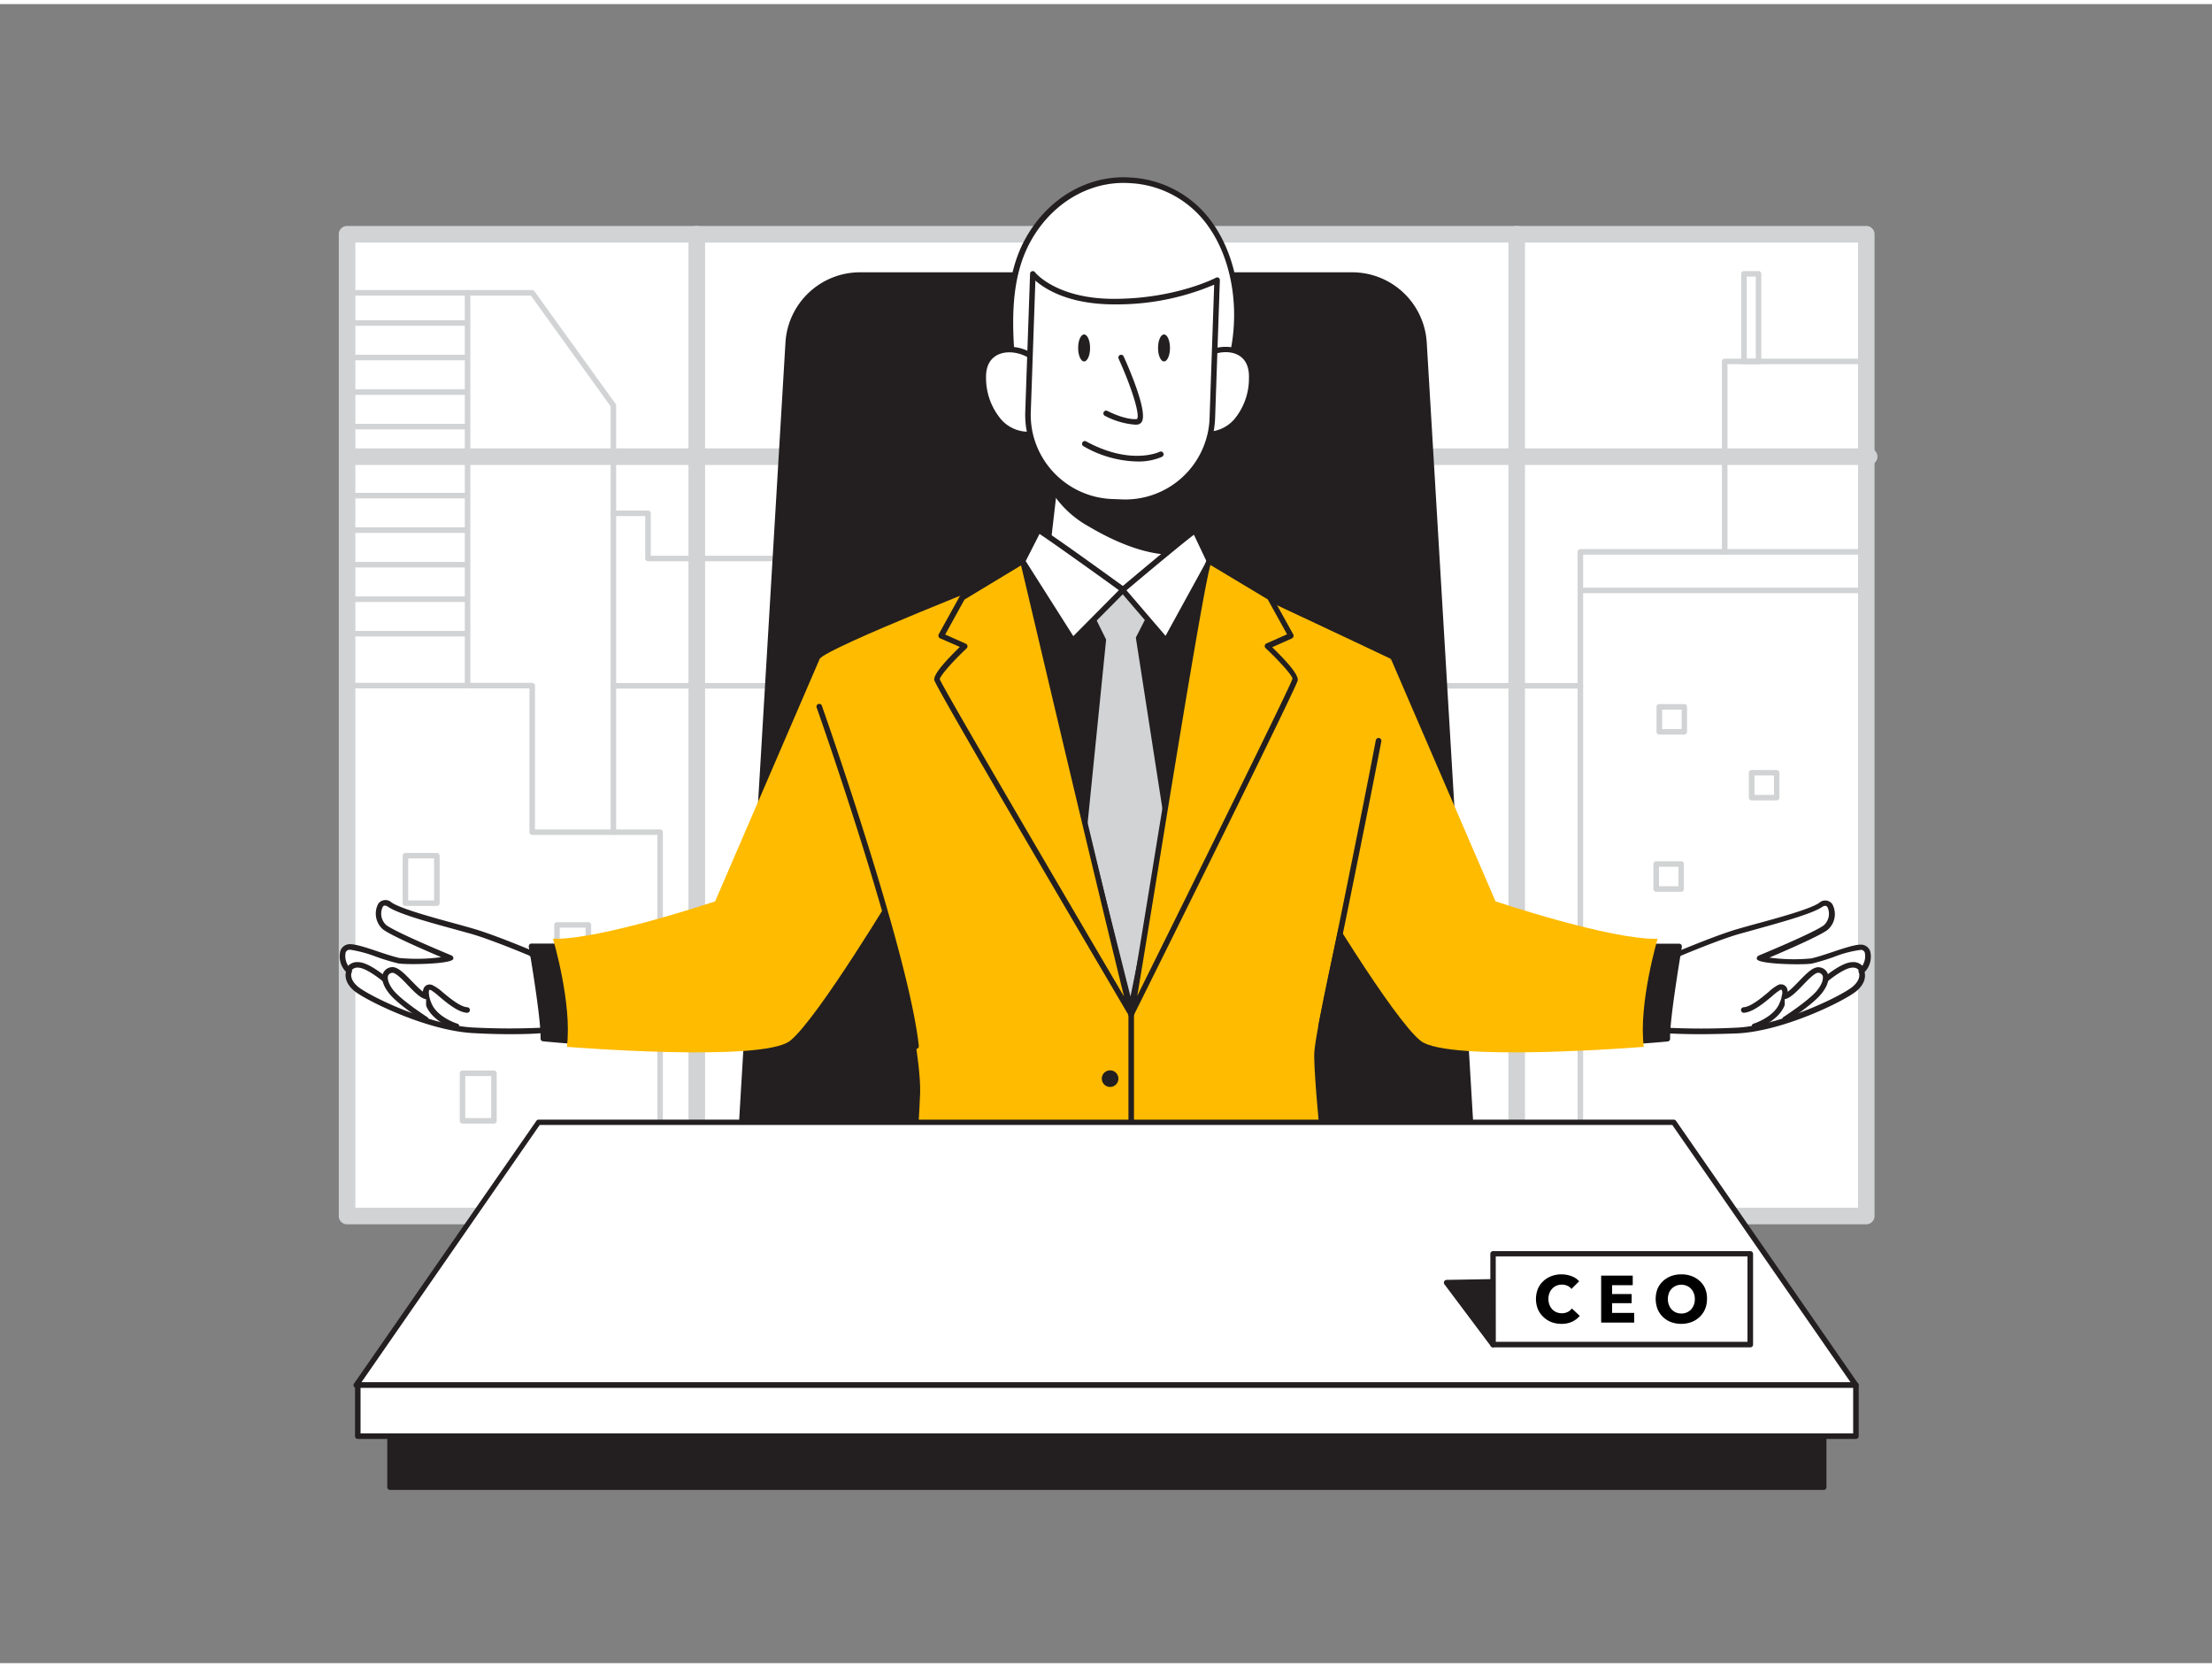 <svg xmlns="http://www.w3.org/2000/svg" viewBox="0 0 400 300" width="406" height="306" class="illustration styles_illustrationTablet__1DWOa"><rect x="0" y="0" width="400" height="300" fill="#808080" stroke="none"/><g id="_367_ceo_flatline" data-name="#367_ceo_flatline"><rect x="62.76" y="41.62" width="274.72" height="177.53" fill="#fff"></rect><path d="M337.48,220.65H62.76a1.5,1.5,0,0,1-1.5-1.5V41.62a1.5,1.5,0,0,1,1.5-1.5H337.48a1.5,1.5,0,0,1,1.5,1.5V219.15A1.5,1.5,0,0,1,337.48,220.65Zm-273.22-3H336V43.12H64.26Z" fill="#d1d3d4"></path><path d="M338,83.34H63.28a1.5,1.5,0,0,1,0-3H338a1.5,1.5,0,0,1,0,3Z" fill="#d1d3d4"></path><path d="M126,221.07a1.5,1.5,0,0,1-1.5-1.5V41.62a1.5,1.5,0,1,1,3,0v178A1.5,1.5,0,0,1,126,221.07Z" fill="#d1d3d4"></path><path d="M274.27,221.07a1.5,1.5,0,0,1-1.5-1.5V41.62a1.5,1.5,0,0,1,3,0v178A1.5,1.5,0,0,1,274.27,221.07Z" fill="#d1d3d4"></path><path d="M119.37,218.87a.5.5,0,0,1-.5-.5V150.24H96.24a.5.5,0,0,1-.5-.5v-26h-33a.5.5,0,0,1-.5-.5.51.51,0,0,1,.5-.5H96.24a.5.5,0,0,1,.5.5v26h22.63a.5.5,0,0,1,.5.5v68.63A.5.5,0,0,1,119.37,218.87Z" fill="#d1d3d4"></path><path d="M285.78,218.87a.5.5,0,0,1-.5-.5V99.06a.5.5,0,0,1,.5-.5H338a.5.5,0,0,1,.5.5.51.51,0,0,1-.5.5H286.28V218.37A.5.5,0,0,1,285.78,218.87Z" fill="#d1d3d4"></path><path d="M337.48,106.53h-51.7a.51.51,0,0,1-.5-.5.5.5,0,0,1,.5-.5h51.7a.5.5,0,0,1,.5.5A.5.5,0,0,1,337.48,106.53Z" fill="#d1d3d4"></path><path d="M110.92,150.24a.5.5,0,0,1-.5-.5v-77L96,52.71H62a.5.5,0,0,1,0-1H96.24a.49.49,0,0,1,.4.21l14.69,20.39a.52.52,0,0,1,.09.29v77.14A.5.5,0,0,1,110.92,150.24Z" fill="#d1d3d4"></path><path d="M285.78,123.77H110.92a.5.5,0,0,1-.5-.5.51.51,0,0,1,.5-.5H285.78a.5.5,0,0,1,.5.5A.5.5,0,0,1,285.78,123.77Z" fill="#d1d3d4"></path><path d="M311.88,99.56a.5.5,0,0,1-.5-.5V64.62a.5.5,0,0,1,.5-.5H338a.51.51,0,0,1,.5.5.5.5,0,0,1-.5.5H312.38V99.06A.51.51,0,0,1,311.88,99.56Z" fill="#d1d3d4"></path><path d="M304.57,132.09h-4.52a.5.5,0,0,1-.5-.5v-4.51a.5.5,0,0,1,.5-.5h4.52a.5.5,0,0,1,.5.5v4.51A.5.5,0,0,1,304.57,132.09Zm-4-1h3.52v-3.51h-3.52Z" fill="#d1d3d4"></path><path d="M321.27,144h-4.52a.51.51,0,0,1-.5-.5V139a.5.5,0,0,1,.5-.5h4.52a.5.5,0,0,1,.5.5v4.52A.51.51,0,0,1,321.27,144Zm-4-1h3.52v-3.52h-3.52Z" fill="#d1d3d4"></path><path d="M304,160.52h-4.51a.5.5,0,0,1-.5-.5V155.5a.5.5,0,0,1,.5-.5H304a.5.5,0,0,1,.5.5V160A.5.5,0,0,1,304,160.52Zm-4-1h3.51V156H300Z" fill="#d1d3d4"></path><path d="M323.52,180.51H319a.5.5,0,0,1-.5-.5V175.5a.5.5,0,0,1,.5-.5h4.51a.5.5,0,0,1,.5.5V180A.5.5,0,0,1,323.52,180.51Zm-4-1H323V176h-3.51Z" fill="#d1d3d4"></path><path d="M84.55,123.77a.5.5,0,0,1-.5-.5V52.21a.5.5,0,0,1,.5-.5.5.5,0,0,1,.5.5v71.06A.5.5,0,0,1,84.55,123.77Z" fill="#d1d3d4"></path><path d="M84.42,58.17H62.76a.5.5,0,0,1,0-1H84.42a.5.5,0,0,1,0,1Z" fill="#d1d3d4"></path><path d="M84.42,64.41H62.76a.5.5,0,0,1-.5-.5.51.51,0,0,1,.5-.5H84.42a.5.5,0,0,1,.5.5A.5.5,0,0,1,84.42,64.41Z" fill="#d1d3d4"></path><path d="M84.42,70.66H62.76a.51.51,0,0,1-.5-.5.5.5,0,0,1,.5-.5H84.42a.5.5,0,0,1,.5.5A.5.5,0,0,1,84.42,70.66Z" fill="#d1d3d4"></path><path d="M84.42,76.9H62.76a.51.51,0,0,1-.5-.5.5.5,0,0,1,.5-.5H84.42a.5.5,0,0,1,.5.5A.5.5,0,0,1,84.42,76.9Z" fill="#d1d3d4"></path><path d="M84.42,83.14H62.76a.5.5,0,0,1,0-1H84.42a.5.5,0,0,1,0,1Z" fill="#d1d3d4"></path><path d="M84.42,89.38H62.76a.5.5,0,0,1-.5-.5.51.51,0,0,1,.5-.5H84.42a.5.5,0,0,1,.5.5A.5.5,0,0,1,84.42,89.38Z" fill="#d1d3d4"></path><path d="M84.42,95.62H62.76a.5.5,0,0,1-.5-.5.51.51,0,0,1,.5-.5H84.42a.5.5,0,0,1,.5.5A.5.5,0,0,1,84.42,95.62Z" fill="#d1d3d4"></path><path d="M84.42,101.87H62.76a.51.51,0,0,1-.5-.5.5.5,0,0,1,.5-.5H84.42a.5.5,0,0,1,.5.5A.5.5,0,0,1,84.42,101.87Z" fill="#d1d3d4"></path><path d="M84.42,108.11H62.76a.51.51,0,0,1-.5-.5.5.5,0,0,1,.5-.5H84.42a.5.5,0,0,1,.5.5A.5.5,0,0,1,84.42,108.11Z" fill="#d1d3d4"></path><path d="M84.42,114.35H62.76a.5.5,0,1,1,0-1H84.42a.5.5,0,0,1,0,1Z" fill="#d1d3d4"></path><path d="M79,163.08H73.31a.5.5,0,0,1-.5-.5V154a.5.5,0,0,1,.5-.5H79a.5.5,0,0,1,.5.5v8.6A.51.51,0,0,1,79,163.08Zm-5.18-1h4.68v-7.6H73.81Z" fill="#d1d3d4"></path><path d="M106.4,175.62h-5.68a.5.5,0,0,1-.5-.5v-8.6a.5.5,0,0,1,.5-.5h5.68a.51.51,0,0,1,.5.5v8.6A.5.5,0,0,1,106.4,175.62Zm-5.18-1h4.68V167h-4.68Z" fill="#d1d3d4"></path><path d="M89.32,202.44H83.64a.5.5,0,0,1-.5-.5v-8.6a.5.5,0,0,1,.5-.5h5.68a.5.5,0,0,1,.5.5v8.6A.5.5,0,0,1,89.32,202.44Zm-5.18-1h4.68v-7.6H84.14Z" fill="#d1d3d4"></path><path d="M151.35,123.77a.5.5,0,0,1-.5-.5V100.75H117.18a.51.51,0,0,1-.5-.5V92.58h-5.76a.5.5,0,0,1-.5-.5.51.51,0,0,1,.5-.5h6.26a.5.5,0,0,1,.5.5v7.67h33.67a.5.5,0,0,1,.5.5v23A.5.5,0,0,1,151.35,123.77Z" fill="#d1d3d4"></path><path d="M318,65.12h-2.63a.5.5,0,0,1-.5-.5V48.78a.5.5,0,0,1,.5-.5H318a.5.5,0,0,1,.5.5V64.62A.5.5,0,0,1,318,65.12Zm-2.13-1h1.63V49.28h-1.63Z" fill="#d1d3d4"></path><path d="M155.51,49h89a13,13,0,0,1,13,12.22l9.11,153H133.43l9.11-153A13,13,0,0,1,155.51,49Z" fill="#231f20"></path><path d="M266.57,214.68H133.43a.48.48,0,0,1-.36-.16.47.47,0,0,1-.14-.37l9.11-153A13.52,13.52,0,0,1,155.51,48.5h89A13.52,13.52,0,0,1,258,61.19l9.11,153a.47.47,0,0,1-.14.37A.48.48,0,0,1,266.57,214.68Zm-132.61-1H266L257,61.25A12.5,12.5,0,0,0,244.49,49.5h-89A12.5,12.5,0,0,0,143,61.25Z" fill="#231f20"></path><path d="M96,171.67s-6.64-2.81-10.52-3.95-12.7-3.27-15-4.81-2.81,2.68-.94,4.08,11.43,5.35,11.9,5.55-6.82,1-9.36.47-7.36-2.61-9-2.48-1.73,2.48,0,4.35c0,0-.73,1.47,1.21,3.14s12.9,7.09,21.12,7.55a135.48,135.48,0,0,0,14.24,0C99.94,185.64,100.17,174.94,96,171.67Z" fill="#fff"></path><path d="M92.36,186.27c-2,0-4.32-.05-6.89-.2C77,185.59,66,180.07,64,178.4c-1.66-1.44-1.59-2.79-1.44-3.41a4,4,0,0,1-1-3.8A1.78,1.78,0,0,1,63.12,170c1.05-.08,3.11.6,5.29,1.34,1.38.46,2.81.93,3.82,1.15a32.75,32.75,0,0,0,7.55-.15c-4.29-1.82-9.16-4-10.5-5a3.78,3.78,0,0,1-.87-4.67,1.6,1.6,0,0,1,2.39-.22c1.69,1.14,7.4,2.7,11.56,3.83,1.26.35,2.39.66,3.27.92,3.87,1.13,10.5,3.93,10.57,3.95l.12.07c4.19,3.3,4.2,13.9,3.87,14.53a.53.53,0,0,1-.61.25s-.32,0-.81,0C97.53,186.16,95.3,186.27,92.36,186.27ZM63.33,171h-.12a.78.78,0,0,0-.71.52,3.2,3.2,0,0,0,1,3,.49.49,0,0,1,.08.56s-.51,1.17,1.08,2.54c2,1.72,12.9,7,20.83,7.44a127.18,127.18,0,0,0,13.2,0l.59,0c.14-2-.22-10.27-3.56-13-.69-.29-6.79-2.84-10.4-3.9l-3.25-.9c-4.47-1.22-10-2.74-11.86-4-.7-.47-.92-.16-1,0a2.79,2.79,0,0,0,.65,3.29c1.07.8,5.27,2.76,11.52,5.37l.28.12a.53.53,0,0,1,.3.63c-.3.95-8.56,1.08-10,.79a39.64,39.64,0,0,1-3.92-1.19A22.82,22.82,0,0,0,63.33,171Z" fill="#231f20"></path><path d="M82.42,184.84s-3.61-1.14-4.81-3.74-.54-3.61.4-3.28,4.21,3.94,6.41,4.08" fill="#fff"></path><path d="M82.42,185.34l-.15,0c-.16,0-3.84-1.24-5.12-4-.8-1.73-.91-3-.32-3.69a1.21,1.21,0,0,1,1.34-.27A8,8,0,0,1,80,178.64c1.28,1.07,3.21,2.68,4.5,2.76a.5.5,0,0,1,.47.53.49.49,0,0,1-.53.47c-1.62-.1-3.62-1.77-5.08-3a9.55,9.55,0,0,0-1.47-1.12c-.09,0-.21-.06-.27,0s-.27.94.49,2.59c1.09,2.37,4.48,3.46,4.51,3.47a.5.5,0,0,1-.15,1Z" fill="#231f20"></path><path d="M77,183.57s-4.57-2.94-6.17-4.88-1.61-3.75,0-4,4.4,4.32,6.24,4.77" fill="#fff"></path><path d="M77,184.07a.5.5,0,0,1-.27-.08c-.19-.12-4.65-3-6.29-5-1.12-1.36-1.56-2.7-1.19-3.68a1.83,1.83,0,0,1,1.49-1.15c1.11-.18,2.32,1.07,3.71,2.51,1,1,2,2.1,2.74,2.27a.5.5,0,1,1-.24,1c-1-.24-2.08-1.36-3.22-2.55-.94-1-2.22-2.31-2.82-2.21a.85.85,0,0,0-.73.51c-.17.46,0,1.44,1,2.69,1.54,1.86,6,4.75,6.06,4.78a.5.5,0,0,1,.15.69A.51.51,0,0,1,77,184.07Z" fill="#231f20"></path><path d="M63.16,174.88s-.13-1.14,1.61-1.14,4.84,2.64,4.84,2.64" fill="#fff"></path><path d="M69.61,176.88a.47.47,0,0,1-.32-.12c-.83-.7-3.25-2.52-4.52-2.52a1.35,1.35,0,0,0-1,.28.44.44,0,0,0-.13.31.51.51,0,0,1-.45.54.49.49,0,0,1-.54-.43,1.43,1.43,0,0,1,.36-1.08,2.23,2.23,0,0,1,1.74-.62c1.87,0,4.83,2.48,5.16,2.76a.51.51,0,0,1,.06.71A.52.52,0,0,1,69.61,176.88Z" fill="#231f20"></path><path d="M100.38,170.38H96.12s2.25,13.05,2.13,16.68c0,0,6.64.63,7,.5S104.26,173.62,100.38,170.38Z" fill="#231f20"></path><path d="M105,188.07c-.64,0-2.3-.09-6.8-.51a.5.5,0,0,1-.45-.52c.12-3.54-2.1-16.45-2.13-16.58a.52.52,0,0,1,.11-.4.5.5,0,0,1,.39-.18h4.26a.54.54,0,0,1,.32.11c3.93,3.28,5.33,16.33,5.09,17.58a.68.68,0,0,1-.37.47A1.57,1.57,0,0,1,105,188.07Zm-6.25-1.46c2.48.22,5.11.44,6.07.47,0-2.13-1.41-13.25-4.63-16.2H96.71C97.13,173.37,98.71,182.93,98.75,186.61Z" fill="#231f20"></path><path d="M148.23,118.4l-18.91,43.85s-20.8,7-29.32,6.77c0,0,3.51,11.78,2.51,19.54,0,0,35.33,2.85,40.34-1.08s19.66-28.4,19.66-28.4Z" fill="#ffbb00"></path><path d="M303.75,171.67s6.63-2.81,10.51-3.95,12.7-3.27,15-4.81,2.8,2.68.93,4.08-11.43,5.35-11.9,5.55,6.82,1,9.36.47,7.36-2.61,9-2.48,1.74,2.48,0,4.35c0,0,.74,1.47-1.2,3.14s-12.91,7.09-21.13,7.55a135.56,135.56,0,0,1-14.24,0C299.82,185.64,299.59,174.94,303.75,171.67Z" fill="#fff"></path><path d="M307.39,186.27c-2.94,0-5.16-.11-6.4-.17l-.91,0c-.23.08-.4,0-.51-.27-.34-.63-.33-11.23,3.87-14.53a.41.41,0,0,1,.11-.07c.07,0,6.71-2.82,10.57-3.95.88-.26,2-.57,3.27-.92,4.17-1.13,9.88-2.69,11.57-3.83a1.59,1.59,0,0,1,2.38.22,3.75,3.75,0,0,1-.87,4.67c-1.33,1-6.21,3.16-10.5,5a32.85,32.85,0,0,0,7.56.15c1-.22,2.43-.69,3.81-1.15,2.18-.73,4.24-1.41,5.29-1.34a1.77,1.77,0,0,1,1.55,1.16,4,4,0,0,1-1,3.8c.15.62.22,2-1.45,3.41-1.93,1.67-12.92,7.19-21.42,7.67C311.72,186.22,309.39,186.27,307.39,186.27Zm-6.95-1.19.6,0a127,127,0,0,0,13.19,0c7.93-.46,18.83-5.72,20.83-7.44,1.59-1.37,1.1-2.5,1.08-2.55a.53.53,0,0,1,.08-.55,3.18,3.18,0,0,0,1-3,.75.75,0,0,0-.7-.52,20.39,20.39,0,0,0-4.89,1.28,39.75,39.75,0,0,1-3.93,1.19c-1.39.29-9.66.16-10-.79a.55.55,0,0,1,.31-.63l.27-.12c6.26-2.61,10.46-4.57,11.52-5.37a2.79,2.79,0,0,0,.66-3.29c-.1-.13-.32-.44-1,0-1.83,1.23-7.4,2.75-11.87,4l-3.25.9c-3.6,1.06-9.71,3.61-10.39,3.9C300.67,174.81,300.31,183.13,300.44,185.08Z" fill="#231f20"></path><path d="M317.34,184.84s3.61-1.14,4.81-3.74.53-3.61-.4-3.28-4.21,3.94-6.42,4.08" fill="#fff"></path><path d="M317.34,185.34a.5.5,0,0,1-.15-1s3.41-1.1,4.51-3.47c.75-1.65.65-2.42.48-2.59s-.17,0-.26,0a9.09,9.09,0,0,0-1.47,1.12c-1.46,1.22-3.47,2.89-5.09,3a.5.5,0,0,1-.53-.47.5.5,0,0,1,.47-.53c1.3-.08,3.23-1.69,4.51-2.76a8,8,0,0,1,1.77-1.29,1.2,1.2,0,0,1,1.34.27c.59.65.48,2-.32,3.69-1.28,2.77-5,4-5.11,4Z" fill="#231f20"></path><path d="M322.8,183.57s4.56-2.94,6.17-4.88,1.6-3.75,0-4-4.4,4.32-6.25,4.77" fill="#fff"></path><path d="M322.8,184.07a.49.49,0,0,1-.42-.23.5.5,0,0,1,.15-.69s4.52-2.92,6.05-4.78c1-1.25,1.2-2.23,1-2.69a.84.84,0,0,0-.72-.51c-.6-.11-1.89,1.24-2.82,2.21-1.15,1.19-2.23,2.31-3.23,2.55a.49.49,0,0,1-.6-.36.5.5,0,0,1,.37-.61c.71-.17,1.79-1.29,2.73-2.27,1.39-1.44,2.6-2.69,3.71-2.51a1.83,1.83,0,0,1,1.5,1.15c.36,1-.07,2.32-1.2,3.68-1.63,2-6.09,4.86-6.28,5A.53.53,0,0,1,322.8,184.07Z" fill="#231f20"></path><path d="M336.59,174.88s.13-1.14-1.6-1.14-4.84,2.64-4.84,2.64" fill="#fff"></path><path d="M330.15,176.88a.49.49,0,0,1-.38-.17.5.5,0,0,1,.05-.71c.33-.28,3.3-2.76,5.17-2.76a2.25,2.25,0,0,1,1.74.62,1.53,1.53,0,0,1,.36,1.08.49.49,0,0,1-.56.43.5.5,0,0,1-.44-.54.42.42,0,0,0-.12-.31,1.38,1.38,0,0,0-1-.28c-1.28,0-3.7,1.82-4.52,2.52A.49.49,0,0,1,330.15,176.88Z" fill="#231f20"></path><path d="M299.38,170.38h4.26s-2.26,13.05-2.13,16.68c0,0-6.64.63-7,.5S295.5,173.62,299.38,170.38Z" fill="#231f20"></path><path d="M294.76,188.07a1.62,1.62,0,0,1-.43,0,.71.71,0,0,1-.37-.47c-.23-1.25,1.17-14.3,5.1-17.58a.52.52,0,0,1,.32-.11h4.26a.46.46,0,0,1,.38.18.46.46,0,0,1,.11.4c0,.13-2.24,13-2.12,16.58a.5.5,0,0,1-.45.52C297.05,188,295.4,188.07,294.76,188.07Zm4.81-17.19c-3.23,3-4.61,14.11-4.64,16.21.9,0,3.56-.25,6.07-.48.05-3.68,1.62-13.24,2.05-15.73Z" fill="#231f20"></path><path d="M251.52,118.4l18.92,43.85s20.8,7,29.31,6.77c0,0-3.5,11.78-2.5,19.54,0,0-35.33,2.85-40.34-1.08s-19.66-28.4-19.66-28.4Z" fill="#ffbb00"></path><path d="M183.47,103.07s-33.95,13.27-35.24,15.33,15.46,58.29,15.46,58.29,2.89,14.84,2.7,20.23-1.93,31.26-1.93,31.26h76.69s-3.85-34.15-3.47-38.77,4.82-24.28,4.82-24.28l9-46.73s-31-14.74-34.77-16.09S183.47,103.07,183.47,103.07Z" fill="#ffbb00"></path><path d="M204.56,227.57a.5.5,0,0,1-.5-.5V181.39a.5.5,0,0,1,.5-.5.5.5,0,0,1,.5.5v45.68A.5.5,0,0,1,204.56,227.57Z" fill="#231f20"></path><polygon points="187.78 95.12 216.11 95.21 215.61 106.03 195.61 106.03 185.89 101.38 187.78 95.12" fill="#231f20"></polygon><path d="M215.61,106.53h-20a.59.59,0,0,1-.22,0l-9.71-4.65a.5.5,0,0,1-.26-.6L187.31,95a.5.5,0,0,1,.48-.36h0l28.32.09a.48.48,0,0,1,.36.16.47.47,0,0,1,.14.37l-.5,10.81A.5.5,0,0,1,215.61,106.53Zm-19.89-1h19.42l.45-9.82-27.43-.09-1.66,5.49Z" fill="#231f20"></path><path d="M221.81,66.89c.26-.72.48-1.45.68-2.16,3.78-13.9-1.79-31.75-18.16-32.87-7.67-.53-14.55,4-18.29,10.48-4.69,8.18-3.4,18.63-2.52,27.63a2.92,2.92,0,0,0,.51,1.67c.93,1.09,2.76.37,4,.36,1.75,0,3.55.26,5.31.35,3,.16,6.07.26,9.11.21,4.37-.07,8.78.31,13.12-.39,1.85-.29,3.13-.3,4.35-1.79A12.24,12.24,0,0,0,221.81,66.89Z" fill="#fff"></path><path d="M209,73.1l-2.68,0c-1.29,0-2.57,0-3.84,0-2.66,0-5.56,0-9.15-.21-.68,0-1.36-.1-2.05-.16A29.3,29.3,0,0,0,188,72.5a6.48,6.48,0,0,0-1,.11c-1.11.16-2.49.36-3.35-.65A3.33,3.33,0,0,1,183,70l-.12-1.25C182,60,181.06,50,185.61,42.09c4.09-7.13,11.27-11.23,18.76-10.73a19.35,19.35,0,0,1,14.92,8.26c4.63,6.52,6.08,16.43,3.68,25.24-.23.83-.45,1.55-.7,2.2h0a12.38,12.38,0,0,1-2,3.64c-1.2,1.46-2.5,1.65-4,1.87l-.65.1A42.7,42.7,0,0,1,209,73.1Zm-5.37-1q1.35,0,2.7,0a53.3,53.3,0,0,0,9.18-.4l.67-.1c1.46-.22,2.42-.36,3.38-1.52a11.83,11.83,0,0,0,1.83-3.35h0c.23-.62.45-1.31.67-2.11,2.32-8.54.93-18.11-3.54-24.4a18.37,18.37,0,0,0-14.17-7.84c-7.1-.49-13.93,3.43-17.82,10.23-4.4,7.66-3.44,17.45-2.59,26.09l.12,1.24a2.6,2.6,0,0,0,.4,1.39c.5.59,1.49.45,2.44.31A7.9,7.9,0,0,1,188,71.5c1.11,0,2.24.09,3.33.19.68.06,1.35.12,2,.16,3.57.18,6.45.25,9.08.21Z" fill="#231f20"></path><path d="M189.75,68.57c-.86-6.91-12.21-9-11.93-.88a12,12,0,0,0,2.78,7.7,7.07,7.07,0,0,0,7.59,2.06" fill="#fff"></path><path d="M186,78.36a8,8,0,0,1-5.78-2.63,12.46,12.46,0,0,1-2.9-8c-.14-4,2.32-5.55,4.66-5.74a7.81,7.81,0,0,1,8.26,6.54.51.51,0,0,1-.44.56.5.5,0,0,1-.56-.43c-.45-3.65-4.15-5.92-7.18-5.67-1.17.09-3.88.74-3.75,4.71A11.59,11.59,0,0,0,181,75.06,6.52,6.52,0,0,0,188,77a.5.5,0,0,1,.38.92A6.17,6.17,0,0,1,186,78.36Z" fill="#231f20"></path><path d="M214.46,68.57c.86-6.91,12.21-9,11.92-.88a11.92,11.92,0,0,1-2.77,7.7A7.07,7.07,0,0,1,216,77.45" fill="#fff"></path><path d="M218.2,78.36a6.17,6.17,0,0,1-2.37-.45.5.5,0,0,1,.38-.92,6.52,6.52,0,0,0,7-1.93,11.52,11.52,0,0,0,2.64-7.39c.14-4-2.57-4.62-3.74-4.71-3-.25-6.73,2-7.18,5.67a.5.5,0,0,1-1-.13A7.82,7.82,0,0,1,222.21,62c2.35.19,4.81,1.79,4.67,5.74a12.51,12.51,0,0,1-2.9,8A8,8,0,0,1,218.2,78.36Z" fill="#231f20"></path><path d="M188.87,102.93s5.24,2.68,14.24,3,10.5-2.13,10.5-2.13L213.4,99l-.5-11.19-.47-10.47-20.55-.71-1,8.51-.3,2.76Z" fill="#fff"></path><path d="M204.67,106.45l-1.57,0c-9-.32-14.24-2.93-14.46-3a.51.51,0,0,1-.27-.5l3-26.33a.51.51,0,0,1,.52-.44l20.55.71a.5.5,0,0,1,.48.48l1.18,26.48a.45.45,0,0,1-.07.28C213.88,104.31,212.32,106.45,204.67,106.45Zm-15.26-3.82a38.12,38.12,0,0,0,13.72,2.79c7.38.25,9.54-1.38,10-1.81L212,77.8l-19.63-.69Z" fill="#231f20"></path><path d="M190.6,87.87A18.24,18.24,0,0,0,197.14,94c4.34,2.6,10.86,5.58,16.26,5l-.5-11.19a50.43,50.43,0,0,1-11.85-.34c-3.46-.42-7-.89-10.15-2.33Z" fill="#231f20"></path><path d="M211.86,99.56c-5.58,0-11.67-3.13-15-5.11a18.57,18.57,0,0,1-6.73-6.33.54.54,0,0,1-.06-.31l.3-2.76a.51.51,0,0,1,.25-.38.53.53,0,0,1,.46,0c3.15,1.46,6.79,1.9,10,2.3a49.59,49.59,0,0,0,11.74.33.54.54,0,0,1,.38.12.49.49,0,0,1,.17.35l.5,11.2a.51.51,0,0,1-.45.52A13.86,13.86,0,0,1,211.86,99.56Zm-20.75-11.8a17.75,17.75,0,0,0,6.29,5.83c3.42,2,9.89,5.36,15.48,4.93l-.45-10.19A51.26,51.26,0,0,1,201,87.94a37,37,0,0,1-9.67-2.1Z" fill="#231f20"></path><path d="M220.09,49.93l-.86,24.94A16.37,16.37,0,0,1,218.8,78a15.77,15.77,0,0,1-15.86,12L201.1,90a15.78,15.78,0,0,1-14.72-11.84,16,16,0,0,1-.48-4.45l.87-24.93s3.89,5.12,15,5S220.09,49.93,220.09,49.93Z" fill="#fff"></path><path d="M203.48,90.58h-.56l-1.84-.07A16.26,16.26,0,0,1,185.4,73.69l.87-24.93a.47.47,0,0,1,.34-.45.49.49,0,0,1,.55.17c0,.05,3.92,4.93,14.65,4.82,10.89-.09,18-3.77,18.05-3.81a.5.5,0,0,1,.5,0,.48.48,0,0,1,.23.44l-.86,24.94a17.15,17.15,0,0,1-.44,3.26A16.32,16.32,0,0,1,203.48,90.58ZM187.23,50l-.83,23.76a15.13,15.13,0,0,0,.47,4.31A15.33,15.33,0,0,0,201.12,89.5l1.84.07a15.25,15.25,0,0,0,15.35-11.65,14.54,14.54,0,0,0,.42-3.07l.83-24.11a44.92,44.92,0,0,1-17.74,3.56C193.26,54.37,188.92,51.48,187.23,50Z" fill="#231f20"></path><path d="M202.74,63.91s5.18,11.42,2.88,11.63-5.54-1.5-5.54-1.5" fill="#fff"></path><path d="M205.23,76.05a14.06,14.06,0,0,1-5.38-1.57.5.5,0,1,1,.46-.88s3.15,1.63,5.27,1.44c.67-.49-.88-5.59-3.3-10.92a.5.5,0,0,1,.25-.66.49.49,0,0,1,.66.25c.75,1.64,4.4,9.91,3.29,11.8a1.05,1.05,0,0,1-.81.53Z" fill="#231f20"></path><path d="M205.6,82.71a20.19,20.19,0,0,1-9.72-2.79.5.5,0,0,1,.48-.87c8.08,4.43,13.28,1.94,13.33,1.91a.51.51,0,0,1,.68.23.51.51,0,0,1-.23.67A10.69,10.69,0,0,1,205.6,82.71Z" fill="#231f20"></path><ellipse cx="196.04" cy="62.18" rx="1.08" ry="2.44" fill="#231f20"></ellipse><ellipse cx="210.49" cy="62.18" rx="1.08" ry="2.44" fill="#231f20"></ellipse><polygon points="184.92 100.75 204.18 181.71 218.73 100.75 203.12 105.92 184.92 100.75" fill="#231f20"></polygon><path d="M204.18,182.21a.51.51,0,0,1-.49-.38l-19.25-81a.49.49,0,0,1,.14-.47.46.46,0,0,1,.48-.12l18,5.12,15.47-5.12a.52.52,0,0,1,.49.1.5.5,0,0,1,.16.47l-14.55,81a.5.5,0,0,1-.48.41Zm-18.57-80.75,18.5,77.8,14-77.77-14.82,4.9a.48.48,0,0,1-.29,0Z" fill="#231f20"></path><polygon points="196.36 108.54 199.57 115.09 196.12 148.58 204.48 181.71 211.19 148.6 205.93 114.71 208.55 109.57 203.12 105.92 196.36 108.54" fill="#d1d3d4"></polygon><path d="M204.48,182.21a.49.49,0,0,1-.48-.38l-8.36-33.12a.37.37,0,0,1,0-.18l3.43-33.35-3.15-6.42a.51.51,0,0,1,0-.4.52.52,0,0,1,.29-.29l6.75-2.62a.5.5,0,0,1,.46,0l5.44,3.65a.52.52,0,0,1,.17.65l-2.55,5,5.24,33.73a1.09,1.09,0,0,1,0,.18L205,181.81a.49.49,0,0,1-.48.4Zm-7.85-33.66,7.8,30.91,6.25-30.87-5.25-33.81a.61.61,0,0,1,0-.3l2.43-4.74-4.86-3.26-6,2.33,3,6.06a.52.52,0,0,1,0,.27Z" fill="#231f20"></path><path d="M216.11,95.21c-.39,0-13.12,10.71-13.12,10.71l7.87,9.17,7.87-14.34Z" fill="#fff"></path><path d="M210.86,115.59a.52.52,0,0,1-.38-.17l-7.87-9.18a.52.52,0,0,1-.12-.36.52.52,0,0,1,.18-.34c12.87-10.83,13.21-10.83,13.44-10.83a.51.51,0,0,1,.45.29l2.62,5.53a.5.5,0,0,1,0,.46l-7.87,14.34a.49.49,0,0,1-.39.26ZM203.7,106l7.07,8.24,7.4-13.49-2.27-4.79C214.23,97.19,208.06,102.31,203.7,106Z" fill="#231f20"></path><path d="M187.79,95.12c.41,0,15.32,10.8,15.32,10.8L194,115.09l-9.1-14.34Z" fill="#fff"></path><path d="M194,115.59H194a.49.49,0,0,1-.37-.23L184.5,101a.5.5,0,0,1,0-.49l2.86-5.62a.5.5,0,0,1,.45-.28c.2,0,.57,0,15.62,10.89a.49.49,0,0,1,.2.37.51.51,0,0,1-.14.39l-9.1,9.17A.47.47,0,0,1,194,115.59Zm-8.52-14.87,8.61,13.57,8.24-8.31c-5.2-3.76-12.55-9-14.35-10.17Z" fill="#231f20"></path><path d="M184.92,100.75c-1.25-6,10.13,43.39,19.64,81.91,0,0-34.92-59.35-35.11-60.5s5-6,5-6l-4.24-1.9,3.82-6.91Z" fill="#ffbb00"></path><path d="M204.56,183.16a.51.51,0,0,1-.43-.24c-5.84-9.93-35-59.49-35.18-60.68s2.6-4,4.62-6L170,114.69a.53.53,0,0,1-.27-.3.51.51,0,0,1,0-.4l3.82-6.91a.66.66,0,0,1,.18-.19l10.59-6.39c-.07-.4,0-.66.35-.74s.38-.09.57.45h0a1.07,1.07,0,0,0,0,.23c.18.59.44,1.66.89,3.56.59,2.48,1.43,6.06,2.47,10.44C192.64,131,199.19,158.8,205,182.54a.5.5,0,0,1-.29.59A.63.63,0,0,1,204.56,183.16ZM170.92,114l3.74,1.67a.51.51,0,0,1,.14.83c-2.34,2.18-4.85,5-4.86,5.59.51,1.44,22.78,39.45,33.32,57.37-5.65-23-11.78-49-15.51-64.8-1.46-6.2-2.61-11.07-3.11-13.16l-10.23,6.18Z" fill="#231f20"></path><path d="M218.73,100.75c-.55-3.54-11.9,69.46-14.17,81.91,0,0,29.46-59.35,29.65-60.5s-5-6-5-6l4.24-1.9-3.83-6.91Z" fill="#ffbb00"></path><path d="M204.56,183.16a.44.44,0,0,1-.16,0,.49.49,0,0,1-.33-.57c.72-4,2.39-14.22,4.32-26.07,9.1-56,9.47-56.38,10.27-56.38a.5.5,0,0,1,.48.29l10.73,6.48a.47.47,0,0,1,.18.19l3.83,6.91a.51.51,0,0,1,0,.4.5.5,0,0,1-.27.3l-3.56,1.59c2,1.93,4.81,4.83,4.62,6S209.93,173,205,182.89A.51.51,0,0,1,204.56,183.16Zm14.32-81.74c-1.24,4.43-6.18,34.79-9.5,55.24-1.52,9.3-2.87,17.61-3.73,22.69C216,158.49,233.32,123.41,233.72,122c0-.59-2.53-3.36-4.86-5.54a.51.51,0,0,1,.13-.83l3.75-1.67-3.5-6.32Z" fill="#231f20"></path><path d="M238.88,185.35h-.1a.5.5,0,0,1-.39-.59c.07-.35,7.23-35,10.4-51.64a.5.5,0,1,1,1,.19c-3.18,16.64-10.34,51.3-10.41,51.65A.5.5,0,0,1,238.88,185.35Z" fill="#231f20"></path><path d="M171.91,213a.5.5,0,0,1-.49-.38.5.5,0,0,1,.37-.6l19.28-4.71a.51.51,0,0,1,.61.37.5.5,0,0,1-.37.6L172,213Z" fill="#231f20"></path><path d="M234.94,213.73h-.12L215.54,209a.49.49,0,0,1-.37-.6.5.5,0,0,1,.6-.37l19.29,4.71a.5.5,0,0,1-.12,1Z" fill="#231f20"></path><circle cx="200.74" cy="194.33" r="0.99" fill="#231f20"></circle><path d="M200.74,195.81a1.49,1.49,0,0,1,0-3,1.49,1.49,0,1,1,0,3Zm0-2a.48.48,0,0,0-.48.49.47.47,0,0,0,.48.48.48.48,0,0,0,.49-.48A.49.49,0,0,0,200.74,193.84Z" fill="#231f20"></path><circle cx="199.76" cy="217.39" r="0.99" fill="#231f20"></circle><path d="M199.76,218.87a1.49,1.49,0,1,1,1.48-1.48A1.49,1.49,0,0,1,199.76,218.87Zm0-2a.49.49,0,0,0-.49.49.49.49,0,0,0,1,0A.49.49,0,0,0,199.76,216.9Z" fill="#231f20"></path><path d="M165.66,188.94a.5.5,0,0,1-.5-.44c-1.85-16.94-17.31-60.82-17.47-61.26a.5.5,0,1,1,.94-.33c.16.44,15.66,44.43,17.52,61.48a.5.5,0,0,1-.44.55Z" fill="#231f20"></path><polygon points="97.34 202.18 302.66 202.18 335.61 249.73 64.39 249.73 97.34 202.18" fill="#fff"></polygon><path d="M335.61,250.23H64.39A.5.5,0,0,1,64,250a.51.51,0,0,1,0-.52l33-47.55a.51.51,0,0,1,.41-.21H302.66a.51.51,0,0,1,.41.21L336,249.44a.51.51,0,0,1,0,.52A.5.5,0,0,1,335.61,250.23Zm-270.26-1h269.3L302.4,202.68H97.6Z" fill="#231f20"></path><rect x="64.7" y="249.73" width="270.9" height="9.23" fill="#fff"></rect><path d="M335.61,259.46H64.7a.51.51,0,0,1-.5-.5v-9.23a.5.5,0,0,1,.5-.5H335.61a.5.5,0,0,1,.5.5V259A.51.51,0,0,1,335.61,259.46Zm-270.41-1H335.11v-8.23H65.2Z" fill="#231f20"></path><rect x="70.53" y="258.96" width="259.25" height="9.23" fill="#231f20"></rect><path d="M329.78,268.68H70.53a.5.5,0,0,1-.5-.5V259a.5.5,0,0,1,.5-.5H329.78a.5.5,0,0,1,.5.5v9.22A.5.5,0,0,1,329.78,268.68ZM71,267.68H329.28v-8.22H71Z" fill="#231f20"></path><polygon points="269.98 242.4 261.58 231.2 290.97 230.69 269.98 242.4" fill="#231f20"></polygon><path d="M270,242.9a.48.48,0,0,1-.4-.2l-8.4-11.2a.51.51,0,0,1-.05-.52.5.5,0,0,1,.44-.28l29.39-.51a.52.52,0,0,1,.49.37.5.5,0,0,1-.24.57l-21,11.7A.44.44,0,0,1,270,242.9Zm-7.41-11.21,7.55,10.06L289,231.23Z" fill="#231f20"></path><rect x="269.98" y="225.95" width="46.51" height="16.44" fill="#fff"></rect><path d="M316.49,242.9H270a.5.5,0,0,1-.5-.5V226a.5.5,0,0,1,.5-.5h46.51a.5.5,0,0,1,.5.5V242.4A.5.5,0,0,1,316.49,242.9Zm-46-1H316V226.45H270.48Z" fill="#231f20"></path><path d="M284.27,238.27a4.43,4.43,0,0,1-1.91.38,5.16,5.16,0,0,1-1.82-.32,4.33,4.33,0,0,1-1.44-.92,4.24,4.24,0,0,1-1-1.42,5,5,0,0,1,0-3.67,4.1,4.1,0,0,1,1-1.41,4.41,4.41,0,0,1,1.47-.9,5.1,5.1,0,0,1,1.81-.31,5.17,5.17,0,0,1,1.77.32,3.35,3.35,0,0,1,1.41.93l-1.39,1.39a1.85,1.85,0,0,0-.76-.59,2.54,2.54,0,0,0-1.95,0,2.23,2.23,0,0,0-.77.54,2.51,2.51,0,0,0-.51.83,2.86,2.86,0,0,0-.18,1,3,3,0,0,0,.18,1.06,2.51,2.51,0,0,0,.5.82,2.29,2.29,0,0,0,.76.54,2.58,2.58,0,0,0,1,.19,2.25,2.25,0,0,0,1.07-.24,2,2,0,0,0,.73-.63l1.43,1.35A4,4,0,0,1,284.27,238.27Z"></path><path d="M289.54,238.42v-8.49h5.71v1.73h-3.73v1.6h3.53v1.65h-3.53v1.76h4v1.75Z"></path><path d="M308.68,234.14a4.75,4.75,0,0,1-.35,1.84,4.07,4.07,0,0,1-1,1.43,4.26,4.26,0,0,1-1.47.92,5.23,5.23,0,0,1-1.84.32,5.28,5.28,0,0,1-1.85-.32,4.22,4.22,0,0,1-2.43-2.35,5.15,5.15,0,0,1,0-3.68,4.13,4.13,0,0,1,1-1.4,4.41,4.41,0,0,1,1.46-.89,5.28,5.28,0,0,1,1.85-.31,5.23,5.23,0,0,1,1.84.31,4.35,4.35,0,0,1,1.47.89,3.87,3.87,0,0,1,1,1.4A4.71,4.71,0,0,1,308.68,234.14Zm-2.2,0a2.9,2.9,0,0,0-.18-1,2.26,2.26,0,0,0-.5-.82,2.19,2.19,0,0,0-.76-.54,2.55,2.55,0,0,0-2,0,2.44,2.44,0,0,0-.77.54,2.24,2.24,0,0,0-.49.82,2.9,2.9,0,0,0-.18,1,3,3,0,0,0,.18,1.06,2.6,2.6,0,0,0,.5.84,2.29,2.29,0,0,0,.76.54,2.47,2.47,0,0,0,1,.2,2.42,2.42,0,0,0,1-.2,2.33,2.33,0,0,0,.77-.54,2.6,2.6,0,0,0,.5-.84A3,3,0,0,0,306.48,234.14Z"></path></g></svg>